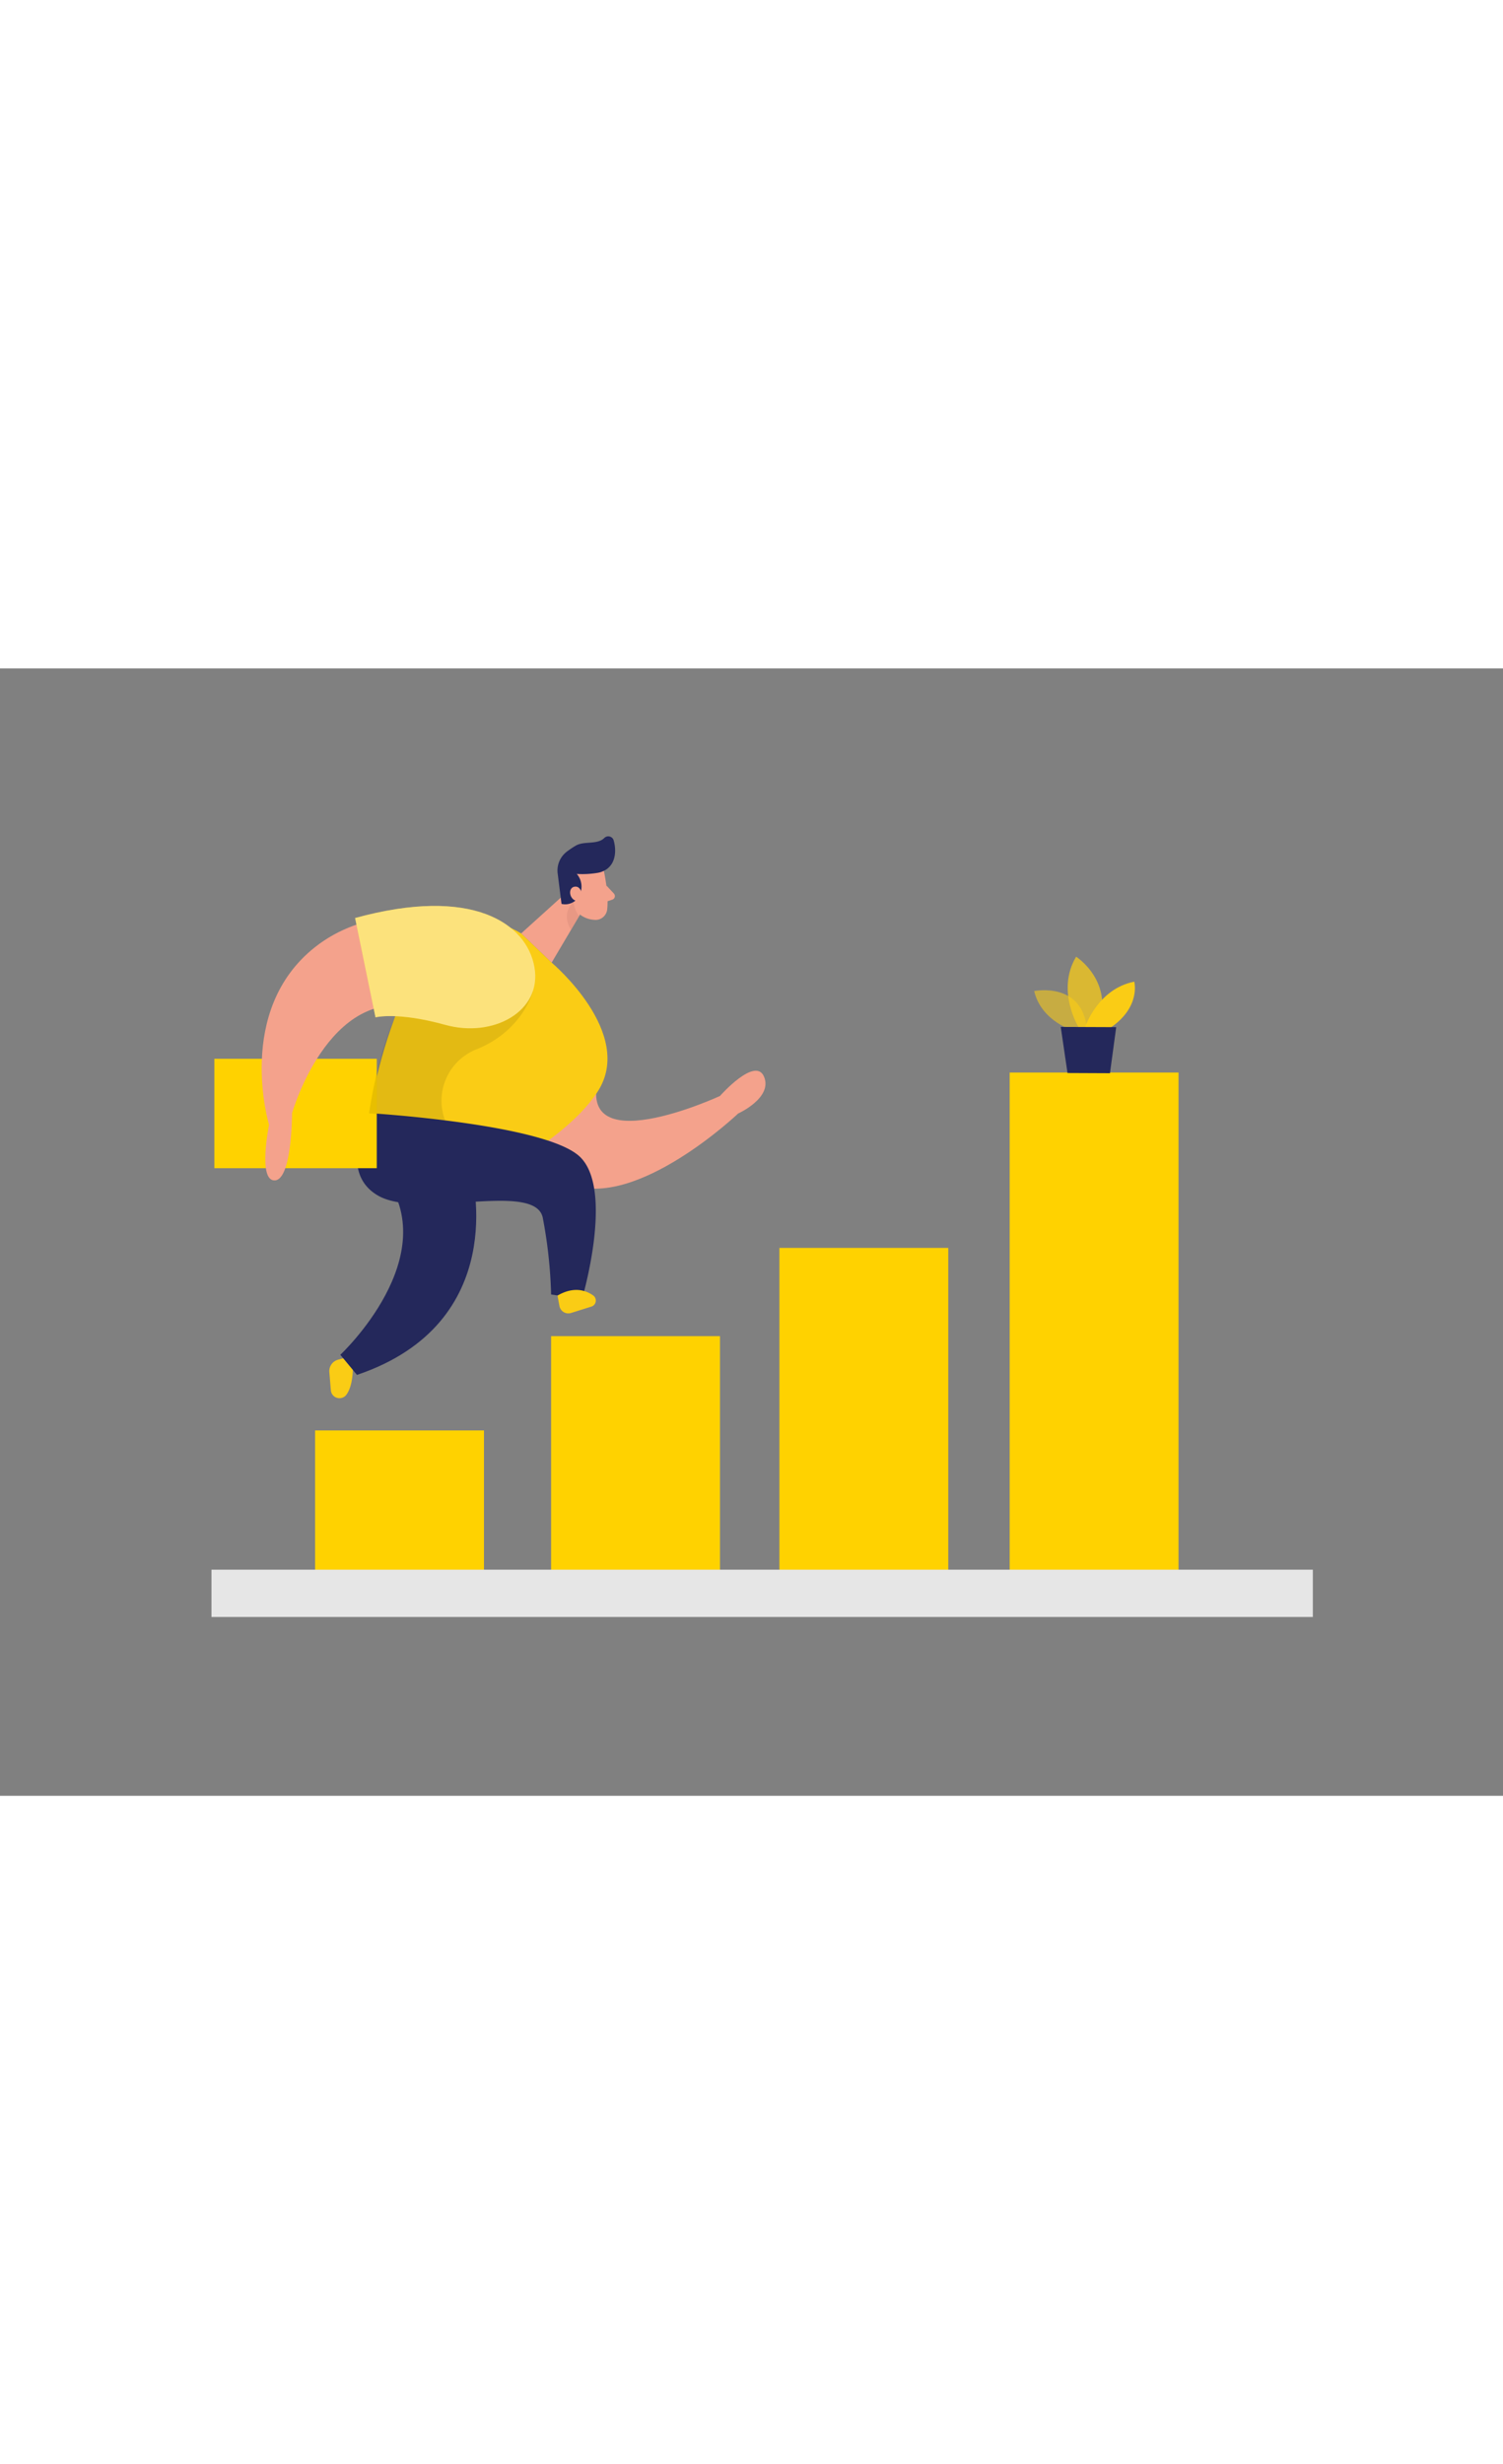 <svg id="Layer_1" data-name="Layer 1" xmlns="http://www.w3.org/2000/svg" viewBox="0 0 400 300" data-imageid="chart-two-color" imageName="Chart" class="illustrations_image" style="width: 183px;"><rect x="0" y="0" width="400" height="300" fill="#808080" stroke="none"/><path d="M146.67,107.54s-12.6,22.84,5.06,29.73,44.72-18.83,44.72-18.83,9.2-4.15,6.9-9.76-11.75,5.1-11.75,5.1-39.83,18.41-31.91-6.24Z" fill="#f4a28c"/><rect x="83.86" y="202.78" width="44.94" height="38.45" fill="#ffd200"/><rect x="146.67" y="177.69" width="44.94" height="63.54" fill="#ffd200"/><rect x="207.43" y="154.21" width="44.94" height="87.02" fill="#ffd200"/><rect x="268.71" y="107.54" width="44.94" height="133.69" fill="#ffd200"/><path d="M160.71,53.91s1.36,6.05.88,10.26a3.12,3.12,0,0,1-3.48,2.73,6.88,6.88,0,0,1-6-4.41l-2.55-5.12a5.58,5.58,0,0,1,1.64-6.23C154.31,48.18,160.07,50.18,160.71,53.91Z" fill="#f4a28c"/><polygon points="153.78 56.89 138.7 70.52 146.81 78.29 154.33 65.58 153.78 56.89" fill="#f4a28c"/><path d="M159.22,54.37a24.37,24.37,0,0,1-5.72.32,5.17,5.17,0,0,1,.75,5.63,4.21,4.21,0,0,1-4.81,2.34l-1-7.91a6.31,6.31,0,0,1,2.42-6,23.9,23.9,0,0,1,2.46-1.64c2.16-1.22,5.69-.15,7.52-2a1.49,1.49,0,0,1,2.48.66c.68,2.35.76,6.19-2.31,7.94A5.93,5.93,0,0,1,159.22,54.37Z" fill="#24285b"/><path d="M154.89,60.05s-.36-2.36-2.12-1.94-1.25,3.83,1.21,3.83Z" fill="#f4a28c"/><path d="M161.37,57.76l2,2.14a1,1,0,0,1-.41,1.63l-2.29.76Z" fill="#f4a28c"/><path d="M154.11,65.94a7.67,7.67,0,0,1-1.43-3.8s-3.56,2.67-.72,7.44Z" fill="#ce8172" opacity="0.31"/><path d="M138.7,70.52l8.11,7.77s22.33,18.78,12.24,34.34-39.18,27.74-39.18,27.74l-21.64-22S108.7,52.51,138.7,70.52Z" fill="#facc15" class="target-color"/><path d="M98.23,118.34s-8.75,15.68,2.48,22,41.7-4,43.74,5.84a125.6,125.6,0,0,1,2.22,20.42l8.22,1.23s8.63-29.09-.56-37.88S98.23,118.34,98.23,118.34Z" fill="#24285b"/><rect x="57.05" y="103.88" width="43.22" height="29.11" fill="#ffd200"/><path d="M125.52,134.62S136.11,174.12,95,188l-4.43-5.35s28.2-26.36,11.35-48Z" fill="#24285b"/><path d="M133.6,89.62c7.05-8.1,2.14-20.83-8.43-22.77-11.66-2.14-28.59-2.74-41.31,7.3-21.45,16.91-12.26,47.3-12.26,47.3s-3.06,15,1.54,14.79,4.59-17.9,4.59-17.9S88.45,80.85,114.5,91.57C124.26,95.59,130.11,93.64,133.6,89.62Z" fill="#f4a28c"/><path d="M91.31,183.57l-1.39.4a3.14,3.14,0,0,0-2.27,3.28l.4,4.83a2.3,2.3,0,0,0,4.06,1.29c.91-1.19,1.66-3.22,1.79-6.68Z" fill="#facc15" class="target-color"/><path d="M148.37,166.89l.52,2.78a2.4,2.4,0,0,0,3.08,1.85l5.39-1.69a1.68,1.68,0,0,0,.47-3C155.91,165.49,152.71,164.37,148.37,166.89Z" fill="#facc15" class="target-color"/><path d="M141.8,86s-2.67,10.46-15.09,15.4a14.71,14.71,0,0,0-8.23,18.93h0l-20.25-1.94s2-14.85,7-25.79S141.8,86,141.8,86Z" opacity="0.09"/><path d="M94.5,66.42l5.43,26.43s5.8-1.54,18.57,2,25.78-3.58,23.74-15.32S125.65,57.86,94.5,66.42Z" fill="#facc15" class="target-color"/><path d="M94.5,66.42l5.43,26.43s5.8-1.54,18.57,2,25.78-3.58,23.74-15.32S125.65,57.86,94.5,66.42Z" fill="#fff" opacity="0.44"/><rect x="56.28" y="239.83" width="293.11" height="12.59" fill="#e6e6e6"/><path d="M286,96.5s-8.85-2.41-10.77-10.65c0,0,13.71-2.77,14.1,11.38Z" fill="#facc15" opacity="0.58" class="target-color"/><path d="M287.13,95.63s-6.18-9.78-.74-18.92c0,0,10.42,6.63,5.79,18.94Z" fill="#facc15" opacity="0.73" class="target-color"/><path d="M288.72,95.63S292,85.31,301.86,83.36c0,0,1.85,6.7-6.39,12.3Z" fill="#facc15" class="target-color"/><polygon points="282.3 95.4 284.1 107.67 295.4 107.72 297.06 95.46 282.3 95.4" fill="#24285b"/></svg>